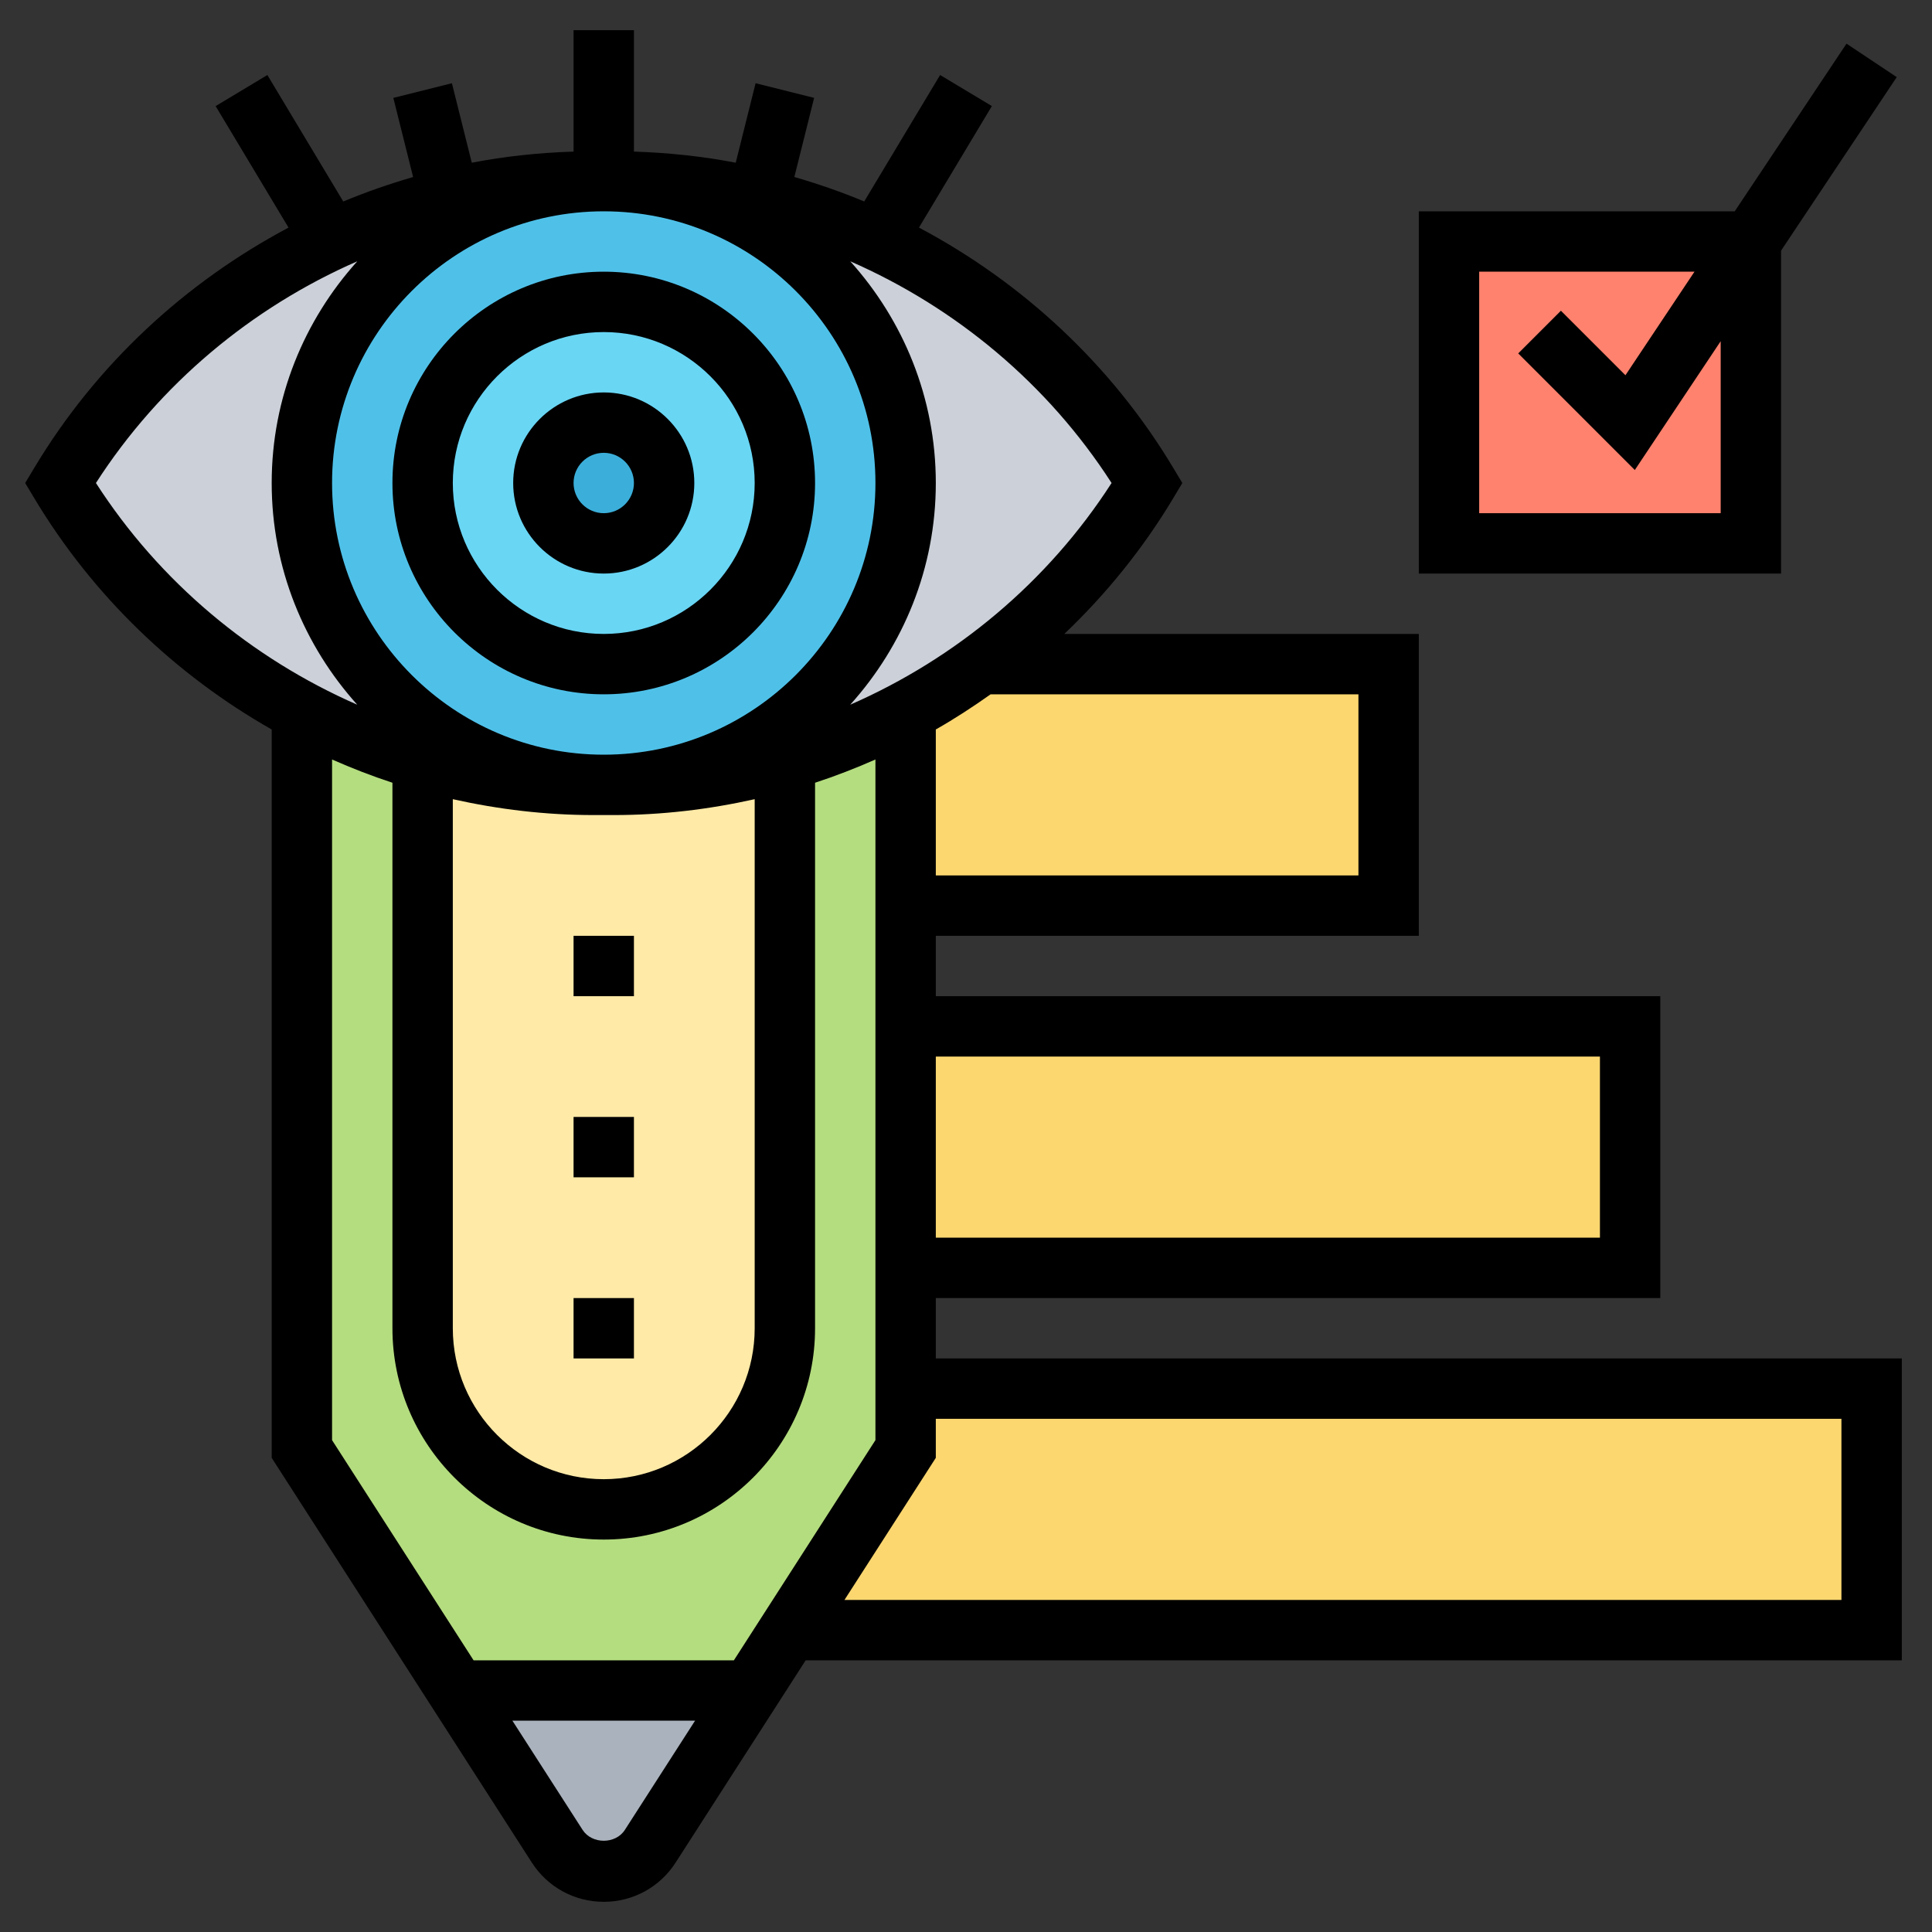 <svg id="_x33_0" enable-background="new 0 0 64 64" height="512" viewBox="0 0 64 64" width="512" xmlns="http://www.w3.org/2000/svg"><rect x="0" y="0" width="64" height="64" fill="#333333" stroke="none"/><g><g><g><path d="m62 46v8h-35.86l3.86-6v-2z" fill="#fcd770"/></g><g><path d="m30 34h24v8h-24z" fill="#fcd770"/></g><g><path d="m46 22v8h-16v-6.41c.88-.47 1.73-1 2.53-1.6l.01.01z" fill="#fcd770"/></g><g><path d="m24.86 56-3.32 5.16c-.34.52-.92.84-1.54.84s-1.2-.32-1.54-.84l-3.32-5.16z" fill="#aab2bd"/></g><g><path d="m14 25.21v18.79c0 3.31 2.69 6 6 6 1.66 0 3.16-.67 4.24-1.76 1.09-1.08 1.76-2.58 1.76-4.24v-18.79c1.39-.4 2.73-.94 4-1.62v6.41 4 8 4 2l-3.86 6-1.28 2h-9.72l-5.14-8v-24.41c1.27.68 2.61 1.22 4 1.62z" fill="#b4dd7f"/></g><g><path d="m14 25.21c1.82.52 3.72.79 5.66.79h.34.34c1.94 0 3.84-.27 5.66-.79v18.79c0 1.66-.67 3.16-1.76 4.24-1.08 1.09-2.58 1.76-4.24 1.76-3.31 0-6-2.69-6-6z" fill="#ffeaa7"/></g><g><path d="m48 8h10v10h-10z" fill="#ff826e"/></g><g><path d="m30 16c0-5.52-4.48-10-10-10h.34c1.63 0 3.22.19 4.77.56 1.35.32 2.67.78 3.93 1.37 3.67 1.71 6.81 4.49 8.96 8.07-1.43 2.38-3.3 4.41-5.47 5.99-.8.6-1.65 1.13-2.53 1.6-1.27.68-2.61 1.22-4 1.62-1.82.52-3.72.79-5.66.79h-.34c5.52 0 10-4.48 10-10z" fill="#ccd1d9"/></g><g><path d="m10 16c0 5.52 4.48 10 10 10h-.34c-1.94 0-3.84-.27-5.66-.79-1.39-.4-2.73-.94-4-1.62-3.26-1.73-6.04-4.33-8-7.59 1.86-3.1 4.47-5.6 7.51-7.32.47-.27.96-.52 1.45-.75 1.26-.59 2.57-1.05 3.93-1.37 1.55-.37 3.14-.56 4.77-.56h.34c-5.52 0-10 4.48-10 10z" fill="#ccd1d9"/></g><g><path d="m30 16c0 5.52-4.48 10-10 10s-10-4.48-10-10 4.48-10 10-10 10 4.48 10 10z" fill="#4fc1e9"/></g><g><path d="m20 10c3.31 0 6 2.69 6 6s-2.69 6-6 6-6-2.69-6-6 2.69-6 6-6z" fill="#69d6f4"/></g><g><circle cx="20" cy="16" fill="#3bafda" r="2"/></g></g><g><path d="m20 23c3.859 0 7-3.14 7-7s-3.141-7-7-7-7 3.14-7 7 3.141 7 7 7zm0-12c2.757 0 5 2.243 5 5s-2.243 5-5 5-5-2.243-5-5 2.243-5 5-5z"/><path d="m20 19c1.654 0 3-1.346 3-3s-1.346-3-3-3-3 1.346-3 3 1.346 3 3 3zm0-4c.552 0 1 .449 1 1s-.448 1-1 1-1-.449-1-1 .448-1 1-1z"/><path d="m19 31h2v2h-2z"/><path d="m19 37h2v2h-2z"/><path d="m19 43h2v2h-2z"/><path d="m59 8.303 3.832-5.748-1.664-1.109-3.703 5.554h-10.465v12h12zm-10 8.697v-8h7.132l-2.287 3.43-2.138-2.137-1.414 1.414 3.862 3.863 2.845-4.267v5.697z"/><path d="m63 45h-32v-2h24v-10h-24v-2h16v-10h-11.743c1.381-1.315 2.6-2.817 3.601-4.485l.308-.515-.309-.515c-2.045-3.409-4.989-6.128-8.415-7.946l2.415-4.025-1.715-1.029-2.514 4.189c-.754-.315-1.527-.582-2.314-.811l.655-2.621-1.939-.485-.658 2.633c-1.105-.213-2.233-.332-3.372-.368v-4.022h-2v4.022c-1.139.036-2.267.155-3.372.368l-.658-2.633-1.94.486.655 2.621c-.787.229-1.56.496-2.314.811l-2.514-4.19-1.714 1.03 2.415 4.025c-3.426 1.818-6.37 4.537-8.415 7.946l-.309.514.309.515c1.934 3.224 4.668 5.838 7.857 7.65v24.128l8.617 13.406c.524.815 1.414 1.301 2.383 1.301s1.859-.486 2.382-1.301l4.307-6.699h36.311zm-10-10v6h-22v-6zm-8-12v6h-14v-4.835c.625-.355 1.228-.749 1.815-1.165zm-8.178-7c-2.111 3.28-5.156 5.812-8.657 7.344 1.756-1.95 2.835-4.52 2.835-7.344s-1.079-5.394-2.834-7.344c3.501 1.532 6.545 4.064 8.656 7.344zm-16.822-9c4.963 0 9 4.038 9 9s-4.037 9-9 9-9-4.038-9-9 4.037-9 9-9zm-5 19.474c1.518.339 3.079.526 4.662.526h.676c1.583 0 3.144-.187 4.662-.526v17.526c0 2.757-2.243 5-5 5s-5-2.243-5-5zm-11.822-10.474c2.111-3.28 5.156-5.812 8.657-7.344-1.756 1.95-2.835 4.52-2.835 7.344s1.079 5.394 2.834 7.344c-3.501-1.532-6.545-4.064-8.656-7.344zm7.822 9.159c.654.288 1.32.548 2 .77v18.071c0 3.86 3.141 7 7 7s7-3.14 7-7v-18.071c.68-.222 1.346-.482 2-.77v22.547l-4.689 7.294h-8.623l-4.688-7.293zm9.699 35.459c-.307.479-1.091.479-1.399 0l-2.326-3.618h6.051zm40.301-7.618h-33.026l3.026-4.707v-1.293h30z"/></g></g></svg>